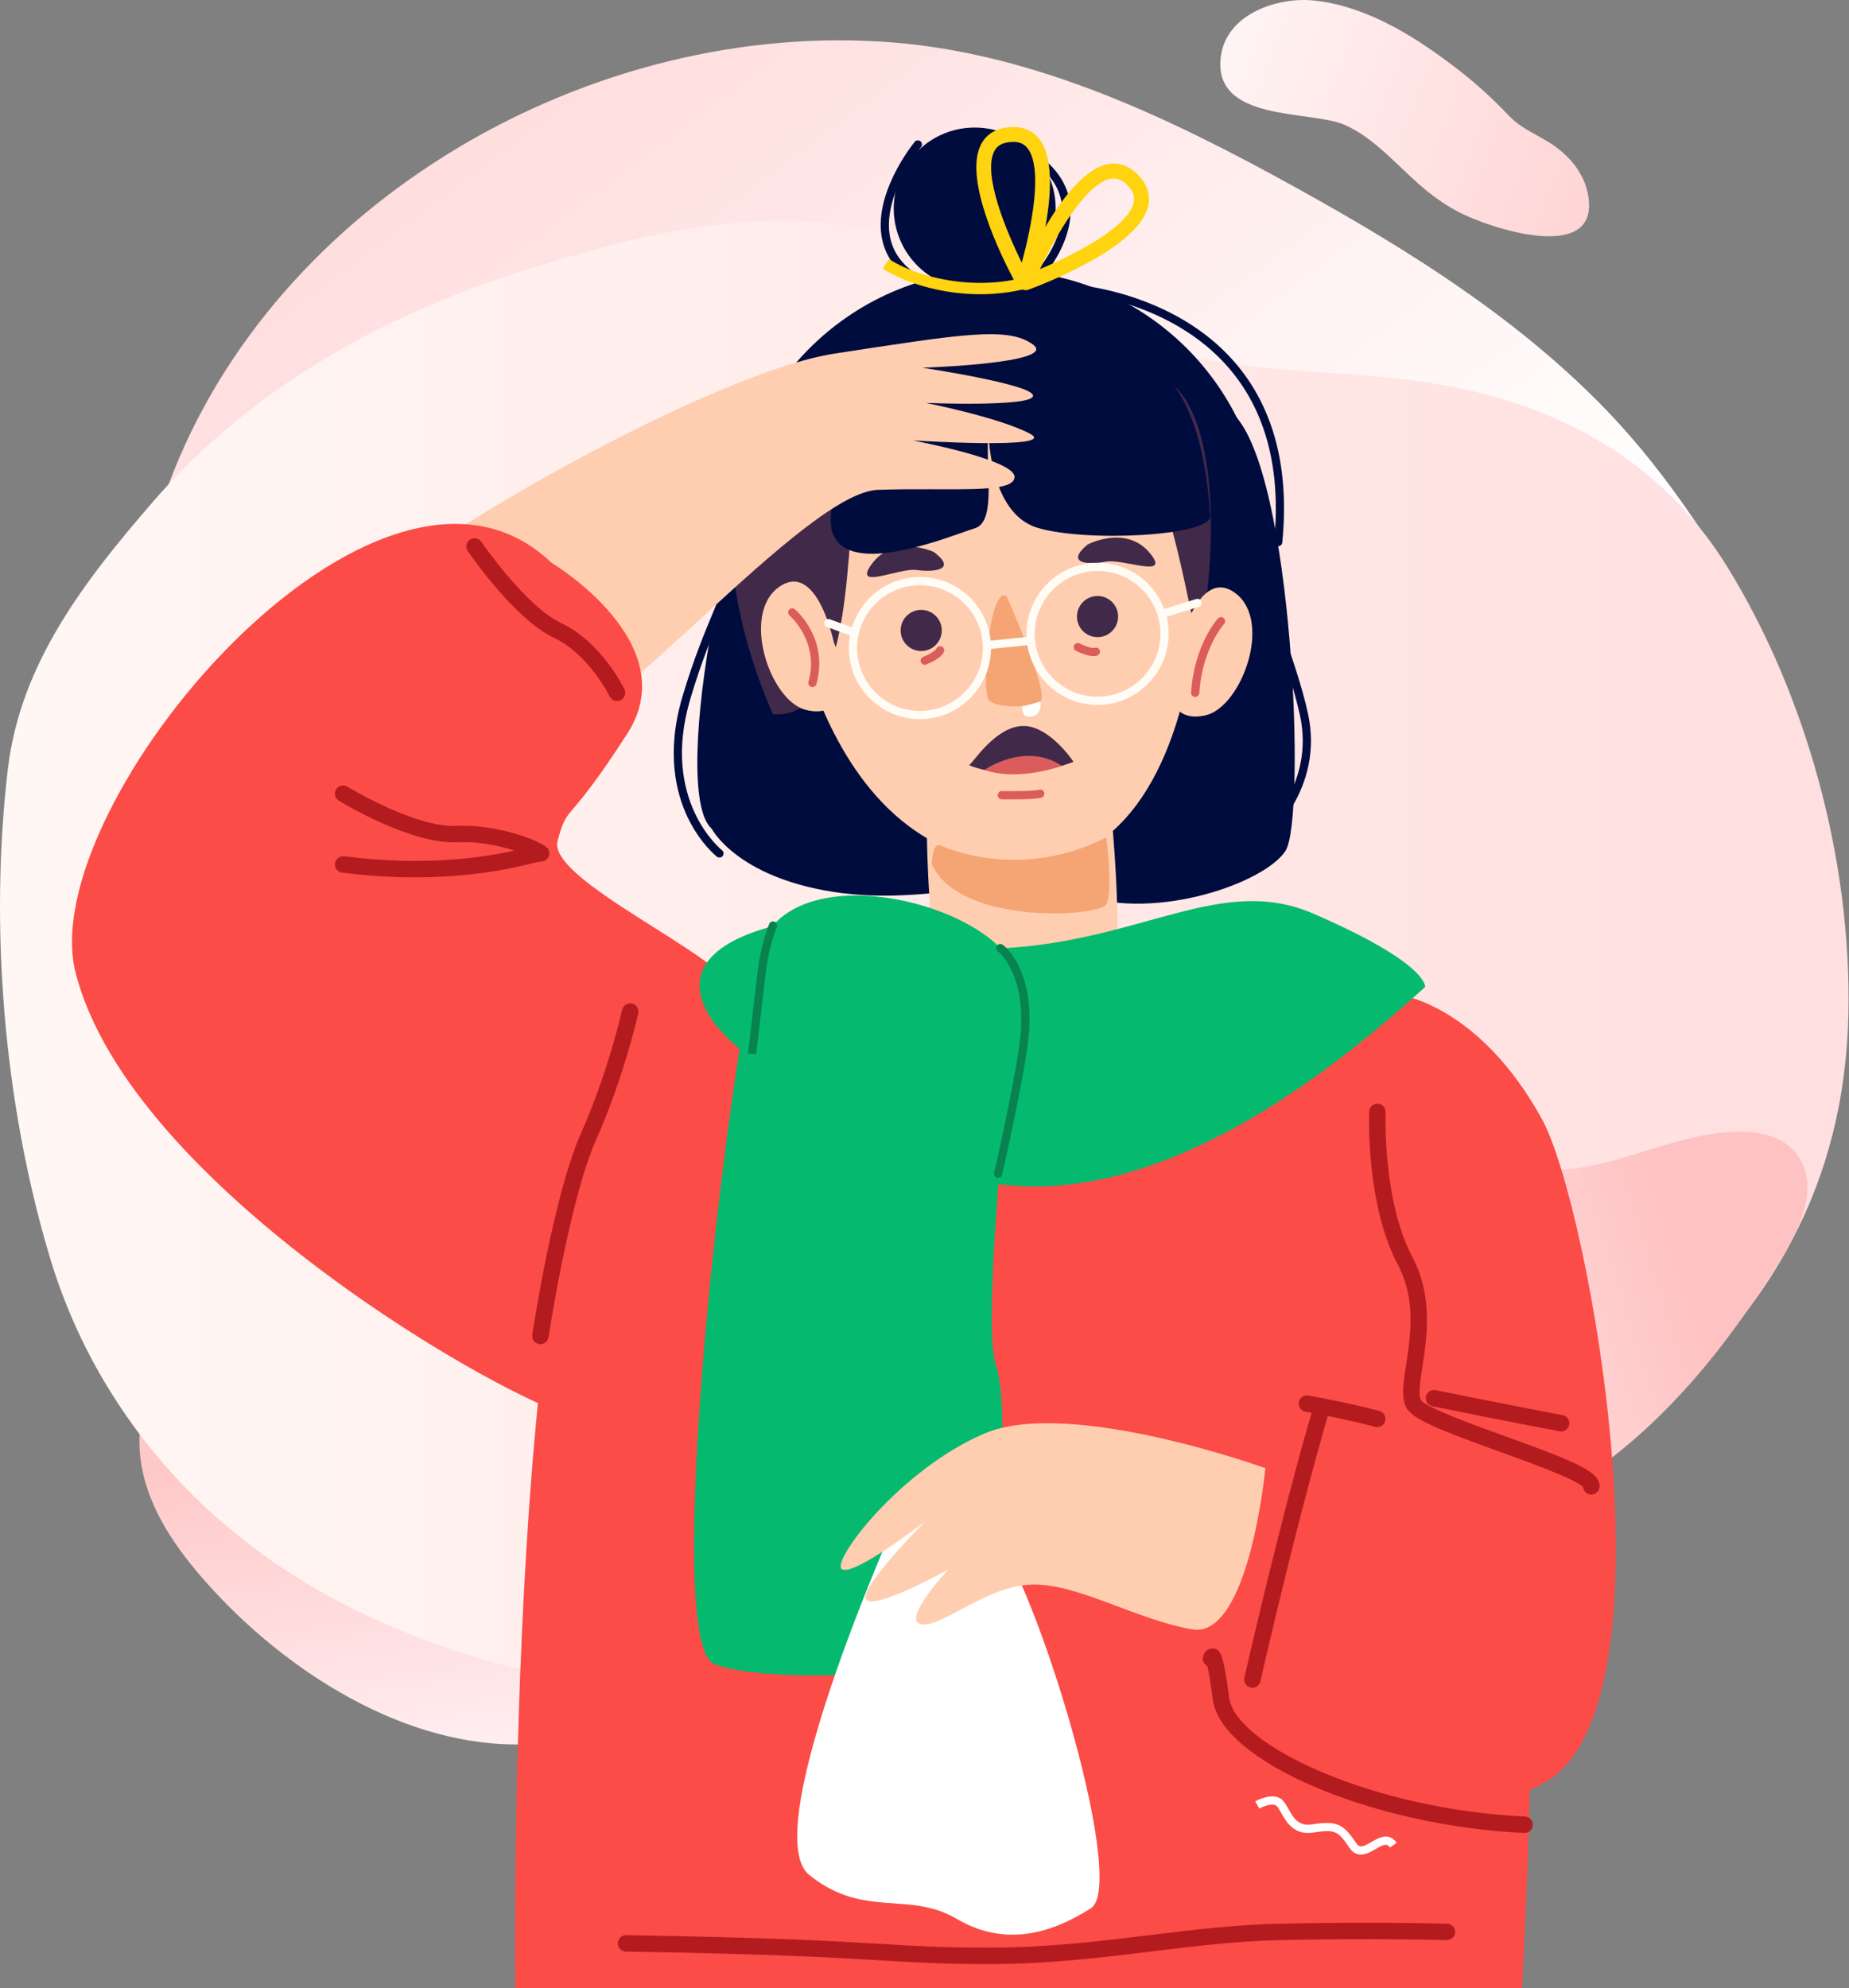 <?xml version="1.0"?>
<svg width="717" height="771" xmlns="http://www.w3.org/2000/svg" xmlns:svg="http://www.w3.org/2000/svg">
 <rect width="100%" height="100%" fill="#808080" stroke="none"/>
 <defs>
  <linearGradient id="paint0_linear" x1="-0.006" x2="0.203" y1="0.344" y2="1.15">
   <stop stop-color="#FFC8C8"/>
   <stop offset="1" stop-color="#FFF2F5"/>
  </linearGradient>
  <linearGradient id="paint1_linear" x1="0.975" x2="0.171" y1="0.43" y2="-0.161">
   <stop stop-color="white"/>
   <stop offset="1" stop-color="#FFD5D5"/>
  </linearGradient>
  <linearGradient id="paint2_linear" x1="1.002" x2="-0.124" y1="0.805" y2="0.515">
   <stop stop-color="#FFD3D3"/>
   <stop offset="1" stop-color="#FFF6F6"/>
  </linearGradient>
  <linearGradient id="paint3_linear" x1="-0.031" x2="1.026" y1="0.458" y2="0.458">
   <stop stop-color="#FFF8F5"/>
   <stop offset="1" stop-color="#FFDEDE"/>
  </linearGradient>
  <linearGradient id="paint4_linear" x1="0.883" x2="0.223" y1="0.565" y2="0.678">
   <stop stop-color="#FFC2C2"/>
   <stop offset="1" stop-color="white"/>
  </linearGradient>
 </defs>
 <g class="layer">
  <title>Layer 1</title>
  <path d="m313.666,643.079c-35.171,20.332 -72.039,33.555 -114.017,33.382c-46.789,-0.197 -93.172,-31.592 -122.484,-66.048c-10.891,-12.797 -20.416,-27.588 -22.623,-44.243c-5.086,-38.478 30.124,-49.423 61.829,-48.935c17.87,0.267 35.153,5.219 52.242,10.129c28.374,8.161 60.015,8.889 86.634,22.562c8.935,4.605 16.152,10.792 26.046,13.512c15.392,4.236 32.109,4.482 47.768,8.031c13.376,3.057 28.851,9.298 31.373,22.778c2.571,13.828 -10.22,25.32 -21.874,33.179c-8.244,5.589 -16.513,10.825 -24.894,15.653z" fill="url(#paint0_linear)" id="svg_1"/>
  <path d="m65.362,187.934c40.998,-110.253 164.355,-180.703 280.586,-171.492c56.049,4.45 108.249,29.517 157.406,56.771c43.33,24.019 86.234,50.864 120.647,86.957c23.495,24.635 43.702,56.113 59.886,86.157c24.213,44.991 28.069,109.657 -35.141,120.331c-14.831,2.506 -28.719,0.354 -43.467,-0.892c-11.933,-1.017 -22.188,3.858 -34.077,4.846c-29.922,2.493 -60.269,-1.316 -89.551,-7.31c-59.682,-12.242 -116.976,-34.699 -177.41,-43.433c-49.521,-7.134 -99.949,-4.728 -148.565,7.087c-20.51,4.988 -41.715,11.702 -62.299,7.027c-50.739,-11.545 -45.348,-77.504 -36.869,-115.942c2.235,-10.233 5.193,-20.294 8.854,-30.107z" fill="url(#paint1_linear)" id="svg_2"/>
  <path d="m565.071,81.927c12.06,6.523 56.821,21.431 50.553,-7.393c-1.572,-7.179 -6.505,-13.314 -12.189,-17.461c-6.508,-4.764 -12.991,-6.511 -18.638,-12.534c-6.881,-7.258 -14.304,-13.845 -22.172,-19.677c-16.152,-12.192 -34.1,-22.717 -53.231,-24.679c-13.418,-1.371 -34.041,4.851 -36.029,22.103c-2.902,25.116 34.649,20.391 47.841,26.055c12.514,5.353 21.842,17.534 32.871,26.329c3.483,2.772 7.163,5.201 10.994,7.257z" fill="url(#paint2_linear)" id="svg_3"/>
  <path d="m361.255,95.076c25.596,7.692 47.206,23.296 71.491,34.178c40.431,18.114 88.299,12.122 131.742,20.965c44.3,9.029 81.421,30.83 105.265,69.516c30.792,49.931 48.249,114.003 47.022,173.389c-1.359,65.37 -29.857,115.552 -79.462,156.513c-49.577,40.936 -108.763,68.869 -170.249,86.7c-5.933,1.726 -11.884,3.33 -17.883,4.84c-134.774,33.84 -326.057,30.332 -407.517,-103.401c-0.745,-1.222 -1.473,-2.447 -2.207,-3.692c-8.691,-14.993 -15.556,-30.973 -20.448,-47.599c-17.49,-58.903 -23.171,-127.254 -15.959,-188.256c4.843,-41.065 29.833,-73.083 56.176,-103.561c37.014,-42.818 87.189,-71.543 140.673,-88.692c39.605,-12.697 84.675,-24.831 126.558,-18.75c11.779,1.744 23.411,4.367 34.798,7.85z" fill="url(#paint3_linear)" id="svg_4"/>
  <path d="m674.82,512.099c-23.657,33.025 -51.793,60.275 -90.107,77.427c-42.707,19.114 -97.908,9.638 -138.821,-9.665c-15.198,-7.168 -29.975,-16.715 -38.854,-30.978c-20.499,-32.957 7.065,-57.447 36.15,-70.076c16.39,-7.126 34.177,-9.741 51.771,-12.314c29.214,-4.266 58.34,-16.649 88.228,-15.169c10.039,0.511 19.165,3.171 29.301,1.569c15.769,-2.487 31.1,-9.157 46.83,-12.381c13.445,-2.73 30.117,-3.426 37.974,7.815c8.043,11.537 1.13,27.281 -6.246,39.246c-5.207,8.491 -10.581,16.671 -16.226,24.526z" fill="url(#paint4_linear)" id="svg_5"/>
  <path d="m278.993,332.551c-0.34,0 -0.684,-0.108 -0.976,-0.334c-0.268,-0.21 -6.596,-5.208 -11.429,-15.406c-4.432,-9.351 -8.368,-25.027 -1.96,-46.641c4.346,-14.661 8.702,-25.085 12.542,-34.286c6.975,-16.695 12.015,-28.757 12.422,-54.328c0.013,-0.875 0.658,-1.626 1.613,-1.566c0.881,0.016 1.581,0.735 1.569,1.617c-0.417,26.182 -5.823,39.122 -12.667,55.505c-3.812,9.125 -8.129,19.466 -12.428,33.965c-11.686,39.402 12.053,58.442 12.294,58.627c0.691,0.54 0.815,1.539 0.277,2.233c-0.315,0.404 -0.782,0.614 -1.257,0.614z" fill="#000C3E" id="svg_6"/>
  <path d="m409.361,81.285c-0.238,17.334 -14.483,31.197 -31.82,30.958c-17.334,-0.239 -31.194,-14.483 -30.959,-31.821c0.239,-17.334 14.487,-31.193 31.821,-30.958c17.334,0.239 31.197,14.487 30.958,31.821z" fill="#000C3E" id="svg_7"/>
  <path d="m275.956,321.338c0,0 9.656,18.769 47.414,24.557c37.755,5.784 66.941,-8.521 96.216,1.317c29.275,9.841 70.882,-4.871 78.904,-17.264c8.024,-12.393 3.073,-147.416 -20.351,-169.52c-23.424,-22.103 -143.786,-38.158 -169.144,-11.04c-25.358,27.121 -49.883,157.13 -33.039,171.95z" fill="#000C3E" id="svg_8"/>
  <path d="m490.5,209.629c-0.783,57.128 -47.729,102.805 -104.86,102.023c-57.129,-0.783 -102.806,-47.733 -102.023,-104.861c0.786,-57.128 47.733,-102.805 104.861,-102.022c57.128,0.786 102.805,47.732 102.022,104.86z" fill="#000C3E" id="svg_9"/>
  <path d="m302.528,206.336c0,0 7.232,125.433 92.235,128.838c85,3.404 80.714,-173.465 49.6,-189.562c-31.114,-16.093 -159.214,-9.892 -141.835,60.724z" fill="#FFCEB0" id="svg_10"/>
  <path d="m390.306,231.14c0,0 17.127,38.254 13.016,40.914c-4.11,2.657 -16.328,2.492 -19.685,-0.27c-3.357,-2.762 -0.064,-44.809 6.669,-40.644z" fill="#F5A473" id="svg_11"/>
  <path d="m365.195,244.675c-0.111,4.404 -3.77,7.885 -8.174,7.773c-4.403,-0.108 -7.884,-3.767 -7.773,-8.17c0.108,-4.404 3.767,-7.885 8.174,-7.776c4.404,0.111 7.885,3.77 7.773,8.173z" fill="#41294A" id="svg_12"/>
  <path d="m433.572,239.294c-0.111,4.404 -3.77,7.885 -8.174,7.773c-4.403,-0.108 -7.884,-3.767 -7.773,-8.17c0.108,-4.404 3.767,-7.885 8.174,-7.777c4.404,0.112 7.884,3.771 7.773,8.174z" fill="#41294A" id="svg_13"/>
  <path d="m367.764,137.803c0,0 -30.084,15.441 -35.216,43.205c-5.135,27.763 -0.461,98.433 -32.781,95.954c0,0 -65.754,-138.516 67.997,-139.159z" fill="#41294A" id="svg_14"/>
  <path d="m383.818,138.023c-2.714,2.043 31.423,1.149 51.503,24.347c20.083,23.198 26.122,82.222 29.167,83.246c3.044,1.028 13.331,-73.631 -8.598,-95.467c-21.928,-21.834 -56.628,-23.749 -72.072,-12.126z" fill="#41294A" id="svg_15"/>
  <path d="m457.286,250.833c0,0 7.379,-31.62 21.817,-20.77c14.439,10.849 2.396,43.993 -11.543,47.306c-13.936,3.312 -17.627,-10.153 -10.274,-26.536z" fill="#FFCEB0" id="svg_16"/>
  <path d="m323.308,248.996c0,0 -6.51,-31.811 -21.241,-21.362c-14.729,10.448 -3.599,43.914 10.242,47.608c13.843,3.691 17.9,-9.666 10.999,-26.246z" fill="#FFCEB0" id="svg_17"/>
  <path d="m421.745,211.16c0,0 15.012,-7.919 24.261,3.458c8.136,10.004 -10.433,1.897 -17.267,3.192c-6.838,1.298 -15.868,0.731 -6.994,-6.65z" fill="#41294A" id="svg_18"/>
  <path d="m362.089,214.042c0,0 -15.397,-7.143 -24.054,4.69c-7.614,10.408 10.515,1.362 17.41,2.31c6.892,0.945 15.883,-0.082 6.644,-7z" fill="#41294A" id="svg_19"/>
  <path d="m416.294,295.429c0,0 -9.793,-14.798 -20.388,-13.866c-10.599,0.936 -18.722,14.576 -20.147,15.148c0,0 16.538,7.767 40.535,-1.282z" fill="#41294A" id="svg_20"/>
  <path d="m356.734,226.917c-13.258,0 -24.194,10.792 -24.378,24.054c-0.086,6.509 2.364,12.669 6.907,17.34c4.544,4.668 10.63,7.286 17.144,7.375l0.34,0.003c13.258,0 24.194,-10.789 24.375,-24.05c0.185,-13.443 -10.601,-24.531 -24.047,-24.719l-0.341,-0.003zm0.013,51.954l-0.385,-0.003c-7.363,-0.099 -14.245,-3.064 -19.38,-8.339c-5.135,-5.279 -7.907,-12.24 -7.808,-19.603c0.207,-14.992 12.571,-27.191 27.56,-27.191l0.385,0.003c15.199,0.21 27.392,12.746 27.185,27.942c-0.204,14.992 -12.568,27.191 -27.557,27.191z" fill="#FFFCF6" id="svg_21"/>
  <path d="m425.6,221.405c-13.262,0 -24.197,10.792 -24.379,24.054c-0.184,13.439 10.605,24.531 24.048,24.715l0.34,0.004c13.262,0 24.197,-10.79 24.379,-24.051c0.089,-6.513 -2.364,-12.673 -6.905,-17.344c-4.543,-4.664 -10.63,-7.286 -17.143,-7.375l-0.34,-0.003zm0.009,51.954l-0.382,-0.003c-15.202,-0.21 -27.394,-12.746 -27.187,-27.942c0.206,-14.992 12.567,-27.191 27.56,-27.191l0.385,0.003c7.362,0.099 14.244,3.064 19.377,8.34c5.138,5.278 7.909,12.24 7.807,19.602c-0.206,14.993 -12.571,27.191 -27.56,27.191z" fill="#FFFCF6" id="svg_22"/>
  <path d="m331.448,246.976c-0.181,0 -0.369,-0.032 -0.547,-0.095l-10.204,-3.748c-0.824,-0.306 -1.247,-1.219 -0.945,-2.046c0.303,-0.821 1.222,-1.238 2.043,-0.942l10.201,3.745c0.827,0.305 1.247,1.219 0.945,2.046c-0.236,0.643 -0.844,1.04 -1.493,1.04z" fill="#FFFCF6" id="svg_23"/>
  <path d="m450.435,239.746c-0.678,0 -1.308,-0.436 -1.518,-1.117c-0.264,-0.837 0.204,-1.731 1.044,-1.995l13.946,-4.353c0.833,-0.267 1.73,0.207 1.991,1.044c0.264,0.84 -0.203,1.731 -1.043,1.995l-13.946,4.356c-0.156,0.047 -0.318,0.07 -0.474,0.07z" fill="#FFFCF6" id="svg_24"/>
  <path d="m383.321,167.191c0,0 0.028,31.732 18.931,37.462c18.899,5.733 67.52,3.204 67.026,-4.55c-4.451,-70.008 -37.36,-66.486 -64.843,-75.445c-48.2,-15.708 -87.622,62.992 -81.72,81.592c5.902,18.597 46.584,1.231 55.292,-1.384c8.705,-2.619 3.882,-24.181 5.314,-37.675z" fill="#000C3E" id="svg_25"/>
  <g id="svg_26" opacity="0.21">
   <g id="svg_27" opacity="0.21">
    <path d="m334.577,274.361c0,0 42.88,-24.741 61.7,-21.283c18.82,3.462 51.849,4.003 53.345,10.755c1.498,6.748 -41.875,3.706 -55.216,5.004c-13.341,1.299 -64.557,16.657 -59.829,5.524z" fill="#DB5C5D" id="svg_28" opacity="0.21"/>
   </g>
  </g>
  <path d="m358.574,257.805c-0.626,0 -1.221,-0.372 -1.473,-0.993c-0.331,-0.811 0.061,-1.74 0.875,-2.071c4.311,-1.756 5.11,-3.14 5.116,-3.153c0.284,-0.834 1.155,-1.222 1.995,-0.926c0.831,0.283 1.248,1.25 0.964,2.084c-0.2,0.586 -1.285,2.666 -6.878,4.941c-0.198,0.08 -0.398,0.118 -0.599,0.118z" fill="#DB5C5D" id="svg_29"/>
  <path d="m424.086,254.437c-1.283,0 -3.446,-0.388 -6.844,-2.046c-0.793,-0.382 -1.12,-1.333 -0.735,-2.125c0.381,-0.789 1.339,-1.114 2.125,-0.732c4.19,2.039 5.749,1.699 5.769,1.699c0.811,-0.34 1.676,0.057 2.02,0.865c0.344,0.809 -0.095,1.763 -0.907,2.11c-0.21,0.089 -0.662,0.229 -1.428,0.229z" fill="#DB5C5D" id="svg_30"/>
  <path d="m382.689,251.79c-0.804,0 -1.498,-0.608 -1.581,-1.429c-0.089,-0.875 0.547,-1.657 1.422,-1.743l17.074,-1.744c0.855,-0.108 1.654,0.544 1.743,1.419c0.089,0.875 -0.547,1.658 -1.422,1.744l-17.073,1.743c-0.054,0.007 -0.108,0.01 -0.163,0.01z" fill="#FFFCF6" id="svg_31"/>
  <path d="m359.049,111.815c-0.232,0 -0.471,-0.051 -0.694,-0.163c-9.026,-4.387 -14.486,-10.646 -16.236,-18.603c-3.882,-17.668 11.903,-37.217 12.577,-38.041c0.56,-0.681 1.559,-0.779 2.237,-0.223c0.681,0.557 0.783,1.556 0.226,2.237c-0.156,0.191 -15.485,19.196 -11.931,35.352c1.53,6.956 6.414,12.479 14.518,16.421c0.789,0.382 1.12,1.337 0.735,2.126c-0.274,0.563 -0.84,0.894 -1.432,0.894z" fill="#000C3E" id="svg_32"/>
  <path d="m395.379,116.543c-0.443,0 -0.882,-0.184 -1.197,-0.541c-0.579,-0.661 -0.515,-1.664 0.147,-2.246c0.184,-0.162 18.428,-16.386 17.576,-32.909c-0.366,-7.111 -4.277,-13.363 -11.623,-18.584c-0.716,-0.506 -0.885,-1.499 -0.376,-2.218c0.509,-0.713 1.502,-0.881 2.218,-0.372c8.18,5.81 12.542,12.883 12.959,21.022c0.923,18.062 -17.856,34.751 -18.658,35.454c-0.302,0.264 -0.674,0.394 -1.046,0.394z" fill="#000C3E" id="svg_33"/>
  <path d="m490.009,325.43c-0.461,0 -0.92,-0.197 -1.235,-0.589c-0.553,-0.677 -0.451,-1.68 0.23,-2.236c0.21,-0.172 21.136,-17.649 15.075,-45.299c-2.336,-10.659 -6.431,-22.386 -10.767,-34.802c-7.519,-21.53 -15.295,-43.796 -15.928,-65.381c-0.026,-0.881 0.668,-1.61 1.546,-1.639c0.824,0.029 1.61,0.665 1.636,1.544c0.62,21.095 8.31,43.125 15.749,64.427c4.369,12.51 8.495,24.324 10.872,35.167c6.488,29.606 -15.947,48.267 -16.176,48.452c-0.296,0.238 -0.649,0.356 -1.002,0.356z" fill="#000C3E" id="svg_34"/>
  <path d="m495.66,211.801c-0.051,0 -0.105,-0.004 -0.159,-0.007c-0.872,-0.086 -1.512,-0.865 -1.426,-1.74c2.749,-27.837 -3.108,-50.431 -17.404,-67.163c-23.02,-26.934 -60.418,-29.406 -60.79,-29.428c-0.878,-0.051 -1.55,-0.802 -1.496,-1.683c0.048,-0.875 0.802,-1.569 1.677,-1.493c0.392,0.023 39.139,2.581 63.027,30.535c14.881,17.417 20.99,40.816 18.152,69.544c-0.08,0.824 -0.773,1.435 -1.581,1.435z" fill="#000C3E" id="svg_35"/>
  <path d="m381.716,298.57c0,0 15.854,-11.123 30.013,-1.588c0,0 -16.532,6.195 -30.013,1.588z" fill="#DB5C5D" id="svg_36"/>
  <path d="m392.206,309.99c-1.565,0 -2.911,-0.016 -3.742,-0.029c-0.878,-0.013 -1.578,-0.735 -1.565,-1.616c0.013,-0.878 0.614,-1.591 1.616,-1.566c6.008,0.08 13.186,-0.066 14.302,-0.49c0.818,-0.311 1.741,0.096 2.056,0.914c0.315,0.821 -0.086,1.734 -0.904,2.052c-1.591,0.617 -7.496,0.735 -11.763,0.735z" fill="#DB5C5D" id="svg_37"/>
  <path d="m315.042,266.453c-0.143,0 -0.287,-0.019 -0.43,-0.061c-0.846,-0.235 -1.339,-1.11 -1.104,-1.96c4.353,-15.6 -7.203,-25.645 -7.321,-25.746c-0.668,-0.567 -0.751,-1.572 -0.181,-2.244c0.566,-0.668 1.571,-0.75 2.243,-0.178c0.541,0.458 13.22,11.483 8.323,29.027c-0.197,0.7 -0.833,1.162 -1.53,1.162z" fill="#DB5C5D" id="svg_38"/>
  <path d="m463.482,270.252c-0.035,0 -0.067,0 -0.105,-0.003c-0.875,-0.057 -1.54,-0.814 -1.486,-1.689c1.19,-18.464 10.038,-28.334 10.417,-28.744c0.592,-0.649 1.597,-0.694 2.243,-0.102c0.649,0.592 0.693,1.597 0.105,2.246c-0.086,0.096 -8.476,9.523 -9.587,26.803c-0.057,0.843 -0.757,1.489 -1.587,1.489z" fill="#DB5C5D" id="svg_39"/>
  <path d="m431.534,322.19c0,0 5.059,56.594 -1.654,65.544c-6.714,8.953 -49.235,2.237 -60.425,0c-11.19,-2.237 -11.212,-95.837 -8.953,-89.515c18.683,52.215 69.743,6.007 71.032,23.971z" fill="#FFCEB0" id="svg_40"/>
  <path d="m364.548,327.788c0,0 30.166,14.499 64.459,-3.051c0,0 2.666,21.082 0,25.944c-2.663,4.861 -56.985,8.336 -67.679,-15.626c0,0 0.134,-8.307 3.22,-7.267z" fill="#F5A473" id="svg_41"/>
  <path d="m199.811,771.125l390.373,0c0,0 19.94,-339.401 -28.96,-376.31c-48.904,-36.911 -264.176,-18.473 -314.858,13.055c-50.682,31.528 -46.555,363.255 -46.555,363.255z" fill="#FB4C47" id="svg_42"/>
  <path d="m394.715,381.027c0,0 -15.047,130.464 -8.48,148.622c6.564,18.158 -1.845,98.665 -4.518,109.13c-2.676,10.465 -83.781,14.91 -104.711,6.539c-20.929,-8.372 5.333,-234.023 17.048,-275.771c11.718,-41.751 99.372,-17.153 100.661,11.48z" fill="#05BA6E" id="svg_43"/>
  <path d="m156.531,221.182c0,0 32.629,62.492 55.496,63.071c22.87,0.579 99.989,-93.336 128.424,-94.303c28.438,-0.964 52.858,1.794 52.969,-4.983c0.112,-6.78 -39.552,-14.181 -39.552,-14.181c0,0 57.361,3.653 45.496,-2.622c-11.862,-6.274 -40.287,-11.915 -40.287,-11.915c0,0 41.226,1.664 41.525,-2.746c0.299,-4.41 -42.922,-10.904 -42.922,-10.904c0,0 52.594,-1.68 42.976,-8.915c-9.622,-7.235 -27.729,-4.095 -76.706,3.385c-48.979,7.48 -159.786,72.868 -167.419,84.113z" fill="#FFCEB0" id="svg_44"/>
  <path d="m213.776,218.188c0,0 52.196,31.092 29.469,66.326c-24.2,37.519 -22.845,26.374 -27.029,41.554c-4.187,15.18 64.786,44.744 67.924,57.739c3.137,12.991 -29.377,172.774 -59.833,166.216c-26.51,-5.704 -173.831,-89.308 -195.002,-172.854c-16.411,-64.77 117.358,-223.198 184.471,-158.981z" fill="#FB4C47" id="svg_45"/>
  <path d="m350.407,582.648c0,0 -57.834,127.403 -36.571,144.463c21.264,17.057 38.397,5.944 57.201,17.016c18.808,11.072 36.848,5.536 51.955,-4.098c15.107,-9.638 -24.21,-136.388 -40.472,-148.457c-16.262,-12.071 -29.183,-15.546 -32.113,-8.924z" fill="white" id="svg_46"/>
  <path d="m542.563,385.749c0,0 31.098,3.796 55.509,48.5c18.313,33.541 53.794,229.529 0,257.455c-53.794,27.923 -104.25,13.316 -123.774,-5.502c-19.528,-18.818 15.214,-115.798 38.372,-123.037c23.16,-7.237 29.893,-177.416 29.893,-177.416z" fill="#FB4C47" id="svg_47"/>
  <path d="m552.632,382.745c0,0 1.455,-9.061 -43.328,-28.441c-35.738,-15.467 -66.349,10.636 -120.862,13.446c-54.512,2.812 -49.593,-18.795 -88.153,-8.753c-59.505,15.492 -12.129,54.497 7.044,58.875c19.174,4.378 83.41,112.363 245.299,-35.127z" fill="#05BA6E" id="svg_48"/>
  <path d="m396.341,273.85c0,0 -0.165,3.691 1.954,4.025c2.119,0.334 6.036,-0.85 5.027,-5.823c0,0 -5.313,1.709 -6.981,1.798z" fill="white" id="svg_49"/>
  <path d="m617.076,579.568c-0.15,0 -0.302,-0.01 -0.455,-0.032c-1.47,-0.21 -2.558,-1.394 -2.714,-2.803c-2.65,-3.064 -20.446,-9.482 -32.317,-13.764c-23.519,-8.486 -34.067,-12.683 -36.335,-17.274c-1.925,-3.891 -1.063,-9.504 0.028,-16.609c1.728,-11.244 3.882,-25.244 -3.258,-38.728c-12.329,-23.287 -11.155,-57.828 -11.098,-59.285c0.07,-1.756 1.588,-3.163 3.3,-3.058c1.756,0.067 3.124,1.547 3.061,3.3c-0.016,0.343 -1.162,34.305 10.363,56.065c8.123,15.349 5.695,31.14 3.923,42.67c-0.85,5.521 -1.649,10.735 -0.614,12.826c1.928,2.975 20.499,9.676 32.787,14.108c27.694,9.99 37.309,14.009 36.473,19.854c-0.226,1.587 -1.588,2.73 -3.144,2.73z" fill="#B31B1F" id="svg_50"/>
  <path d="m534.062,553.408c-0.277,0 -0.557,-0.035 -0.84,-0.111c-10.512,-2.867 -26.844,-5.852 -27.007,-5.883c-1.73,-0.312 -2.876,-1.97 -2.561,-3.698c0.315,-1.731 1.966,-2.895 3.701,-2.561c0.677,0.121 16.761,3.061 27.541,6.001c1.695,0.464 2.695,2.211 2.233,3.907c-0.385,1.416 -1.667,2.345 -3.067,2.345z" fill="#B31B1F" id="svg_51"/>
  <path d="m591.215,710.789c-0.051,0 -0.098,0 -0.146,-0.003c-58.894,-2.67 -117.572,-27.758 -120.744,-51.621c-0.996,-7.499 -1.715,-11.25 -2.16,-13.105c-1.19,-0.592 -1.912,-1.858 -1.699,-3.242c0.404,-2.622 2.179,-3.551 3.589,-3.551l0.035,0c3.204,0.035 4.266,1.912 6.545,19.062c2.462,18.524 55.884,43.433 114.72,46.1c1.756,0.079 3.115,1.565 3.036,3.321c-0.077,1.709 -1.486,3.039 -3.176,3.039z" fill="#B31B1F" id="svg_52"/>
  <path d="m485.639,654.475c-0.232,0 -0.468,-0.025 -0.707,-0.076c-1.711,-0.388 -2.787,-2.094 -2.399,-3.809c0.137,-0.614 14.054,-61.958 27.061,-106.085c0.496,-1.686 2.278,-2.654 3.952,-2.151c1.686,0.496 2.65,2.265 2.151,3.952c-12.95,43.93 -26.819,105.076 -26.956,105.691c-0.337,1.476 -1.648,2.478 -3.102,2.478z" fill="#B31B1F" id="svg_53"/>
  <path d="m209.562,521.244c-0.156,0 -0.318,-0.013 -0.477,-0.035c-1.737,-0.261 -2.934,-1.884 -2.673,-3.618c0.328,-2.195 8.184,-54.042 18.963,-78.302c10.481,-23.577 15.845,-47.481 15.9,-47.72c0.375,-1.715 2.071,-2.787 3.795,-2.418c1.715,0.382 2.797,2.084 2.415,3.799c-0.219,0.999 -5.558,24.766 -16.293,48.925c-10.43,23.472 -18.41,76.13 -18.489,76.658c-0.236,1.581 -1.594,2.711 -3.141,2.711z" fill="#B31B1F" id="svg_54"/>
  <path d="m161.059,340.226c-8.47,0 -17.961,-0.515 -28.41,-1.845c-1.743,-0.223 -2.978,-1.814 -2.755,-3.557c0.22,-1.744 1.852,-2.956 3.557,-2.756c31.818,4.054 54.421,0.322 66.072,-2.22c-5.803,-1.855 -13.933,-3.663 -22.046,-3.22c-18.257,0.859 -44.971,-15.451 -46.1,-16.151c-1.496,-0.922 -1.957,-2.882 -1.034,-4.378c0.922,-1.495 2.885,-1.963 4.378,-1.034c0.261,0.159 26.192,16.001 42.428,15.206c15.467,-0.815 33.784,6.074 35.448,9.029c0.595,1.053 0.547,2.422 -0.131,3.424c-0.63,0.926 -1.934,1.483 -3.08,1.413c-0.502,0.057 -1.991,0.413 -3.439,0.757c-6.958,1.667 -22.294,5.329 -44.888,5.332z" fill="#B31B1F" id="svg_55"/>
  <path d="m239.27,271.843c-1.184,0 -2.319,-0.662 -2.867,-1.794c-0.079,-0.163 -8.024,-16.3 -21.553,-22.696c-15.358,-7.264 -32.727,-32.581 -33.459,-33.653c-0.989,-1.454 -0.614,-3.436 0.837,-4.422c1.457,-0.987 3.433,-0.608 4.419,0.836c0.172,0.249 17.128,24.958 30.927,31.484c15.59,7.378 24.2,24.938 24.56,25.679c0.763,1.585 0.098,3.481 -1.483,4.245c-0.445,0.219 -0.916,0.321 -1.381,0.321z" fill="#B31B1F" id="svg_56"/>
  <path d="m387.059,456.75c-0.118,0 -0.239,-0.013 -0.356,-0.041c-0.856,-0.194 -1.394,-1.05 -1.197,-1.903c0.077,-0.337 7.665,-33.51 9.886,-50.36c3.458,-26.272 -8.308,-35.435 -8.425,-35.524c-0.704,-0.529 -0.85,-1.521 -0.328,-2.224c0.522,-0.707 1.508,-0.856 2.214,-0.338c0.551,0.404 13.418,10.207 9.692,38.499c-2.237,17.004 -9.86,50.323 -9.937,50.654c-0.168,0.741 -0.824,1.237 -1.549,1.237z" fill="#08824F" id="svg_57"/>
  <path d="m293.225,408.906l-3.16,-0.366c0,0 2.469,-21.48 3.758,-32.04c1.301,-10.652 4.34,-17.926 4.47,-18.231c0.34,-0.815 1.276,-1.184 2.084,-0.85c0.808,0.344 1.187,1.279 0.846,2.088c-0.031,0.07 -3,7.197 -4.241,17.381c-1.288,10.551 -3.757,32.015 -3.757,32.018z" fill="#08824F" id="svg_58"/>
  <path d="m383.57,761.635c-18.146,0 -28.123,-0.598 -41.932,-1.426c-17.764,-1.065 -42.088,-2.523 -98.933,-3.407c-1.756,-0.026 -3.159,-1.47 -3.131,-3.23c0.029,-1.756 1.575,-3.22 3.23,-3.134c56.984,0.885 81.392,2.352 99.212,3.421c13.701,0.817 23.596,1.412 41.554,1.412c22.479,0 42.645,-2.462 62.149,-4.842c17.121,-2.094 33.29,-4.066 50.621,-4.451c36.969,-0.815 64.596,-0.004 64.869,0c1.757,0.057 3.137,1.524 3.083,3.277c-0.054,1.756 -1.536,3.057 -3.274,3.086c-0.273,-0.009 -27.744,-0.824 -64.535,0c-17.016,0.376 -33.036,2.332 -49.994,4.404c-19.692,2.405 -40.052,4.89 -62.919,4.89z" fill="#B31B1F" id="svg_59"/>
  <path d="m527.705,719.182c-1.581,0 -3.166,-0.71 -4.547,-2.797c-4.298,-6.494 -5.596,-7.029 -13.907,-5.749c-7.518,1.174 -10.487,-4.156 -12.453,-7.678c-0.656,-1.177 -1.279,-2.288 -1.823,-2.717c-1.464,-1.155 -5.12,0.232 -6.666,1.085l-1.543,-2.781c0.674,-0.376 6.669,-3.573 10.181,-0.802c1.041,0.824 1.776,2.141 2.628,3.662c1.9,3.395 3.866,6.892 9.189,6.087c9.514,-1.47 12.056,-0.398 17.048,7.137c1.324,2.004 2.469,1.73 5.998,-0.328c2.679,-1.572 6.742,-3.942 9.771,0.289l-2.584,1.852c-1.18,-1.638 -2.249,-1.343 -5.584,0.605c-1.594,0.932 -3.649,2.135 -5.708,2.135z" fill="white" id="svg_60"/>
  <path d="m490.686,569.334c0,0 -75.999,-27.481 -108.971,-13.424c-32.973,14.054 -60.145,50.287 -55.111,52.683c5.033,2.399 31.97,-18.492 31.97,-18.492c0,0 -27.468,27.757 -22.374,30.535c5.094,2.778 31.563,-12.043 31.563,-12.043c0,0 -18.477,19.752 -10.541,21.264c7.935,1.511 24.948,-14.763 42.689,-15.374c17.745,-0.614 40.106,13.407 62.289,17.356c22.18,3.945 28.486,-62.505 28.486,-62.505z" fill="#FFCEB0" id="svg_61"/>
  <path d="m605.38,555.089c-0.197,0 -0.395,-0.019 -0.595,-0.057c-0.223,-0.038 -22.603,-4.27 -49.358,-9.711c-1.722,-0.35 -2.835,-2.03 -2.485,-3.751c0.346,-1.721 2.023,-2.835 3.751,-2.482c26.711,5.428 49.053,9.65 49.275,9.695c1.728,0.324 2.861,1.988 2.533,3.716c-0.286,1.527 -1.623,2.59 -3.121,2.59z" fill="#B31B1F" id="svg_62"/>
  <path clip-rule="evenodd" d="m392.972,55.019c-0.832,0 -1.734,0.096 -2.713,0.289c-2.385,0.479 -3.931,1.638 -4.859,3.65c-4.136,8.953 4.586,30.278 10.818,42.876c3.851,-13.976 8.466,-37.337 1.944,-44.699c-1.255,-1.415 -2.964,-2.116 -5.19,-2.116zm3.429,57.279c0.1,0.019 0.201,0.033 0.303,0.042c0.332,0.127 0.686,0.193 1.043,0.193c0.332,0 0.664,-0.055 0.987,-0.172c4.25,-1.55 41.671,-15.584 46.333,-31.756c1.121,-3.889 0.331,-7.723 -2.281,-11.083c-4.443,-5.719 -9.243,-6.4 -12.489,-5.967c-9.211,1.228 -18.278,13.129 -24.927,24.434c2.352,-12.877 3.257,-27.748 -2.886,-34.684c-2.167,-2.448 -6.249,-5.073 -13.355,-3.657c-4.17,0.831 -7.273,3.216 -8.97,6.891c-6.277,13.597 8.164,42.879 12.978,51.954c-6.07,1.171 -12.173,1.436 -18.012,1.039c-12.58,-0.855 -23.729,-4.767 -30.386,-9.046l-2.38,3.701c7.367,4.735 19.255,8.837 32.468,9.735c6.929,0.471 14.278,0.064 21.574,-1.624zm35.488,-43.078c-0.273,0 -0.55,0.017 -0.827,0.059c-9.756,1.297 -21.544,21.988 -27.776,35.078c12.956,-5.455 33.504,-15.874 36.233,-25.348c0.613,-2.134 0.202,-4.019 -1.289,-5.942c-2.007,-2.583 -4.086,-3.847 -6.341,-3.847z" fill="#FFD310" fill-rule="evenodd" id="svg_63"/>
 </g>
</svg>